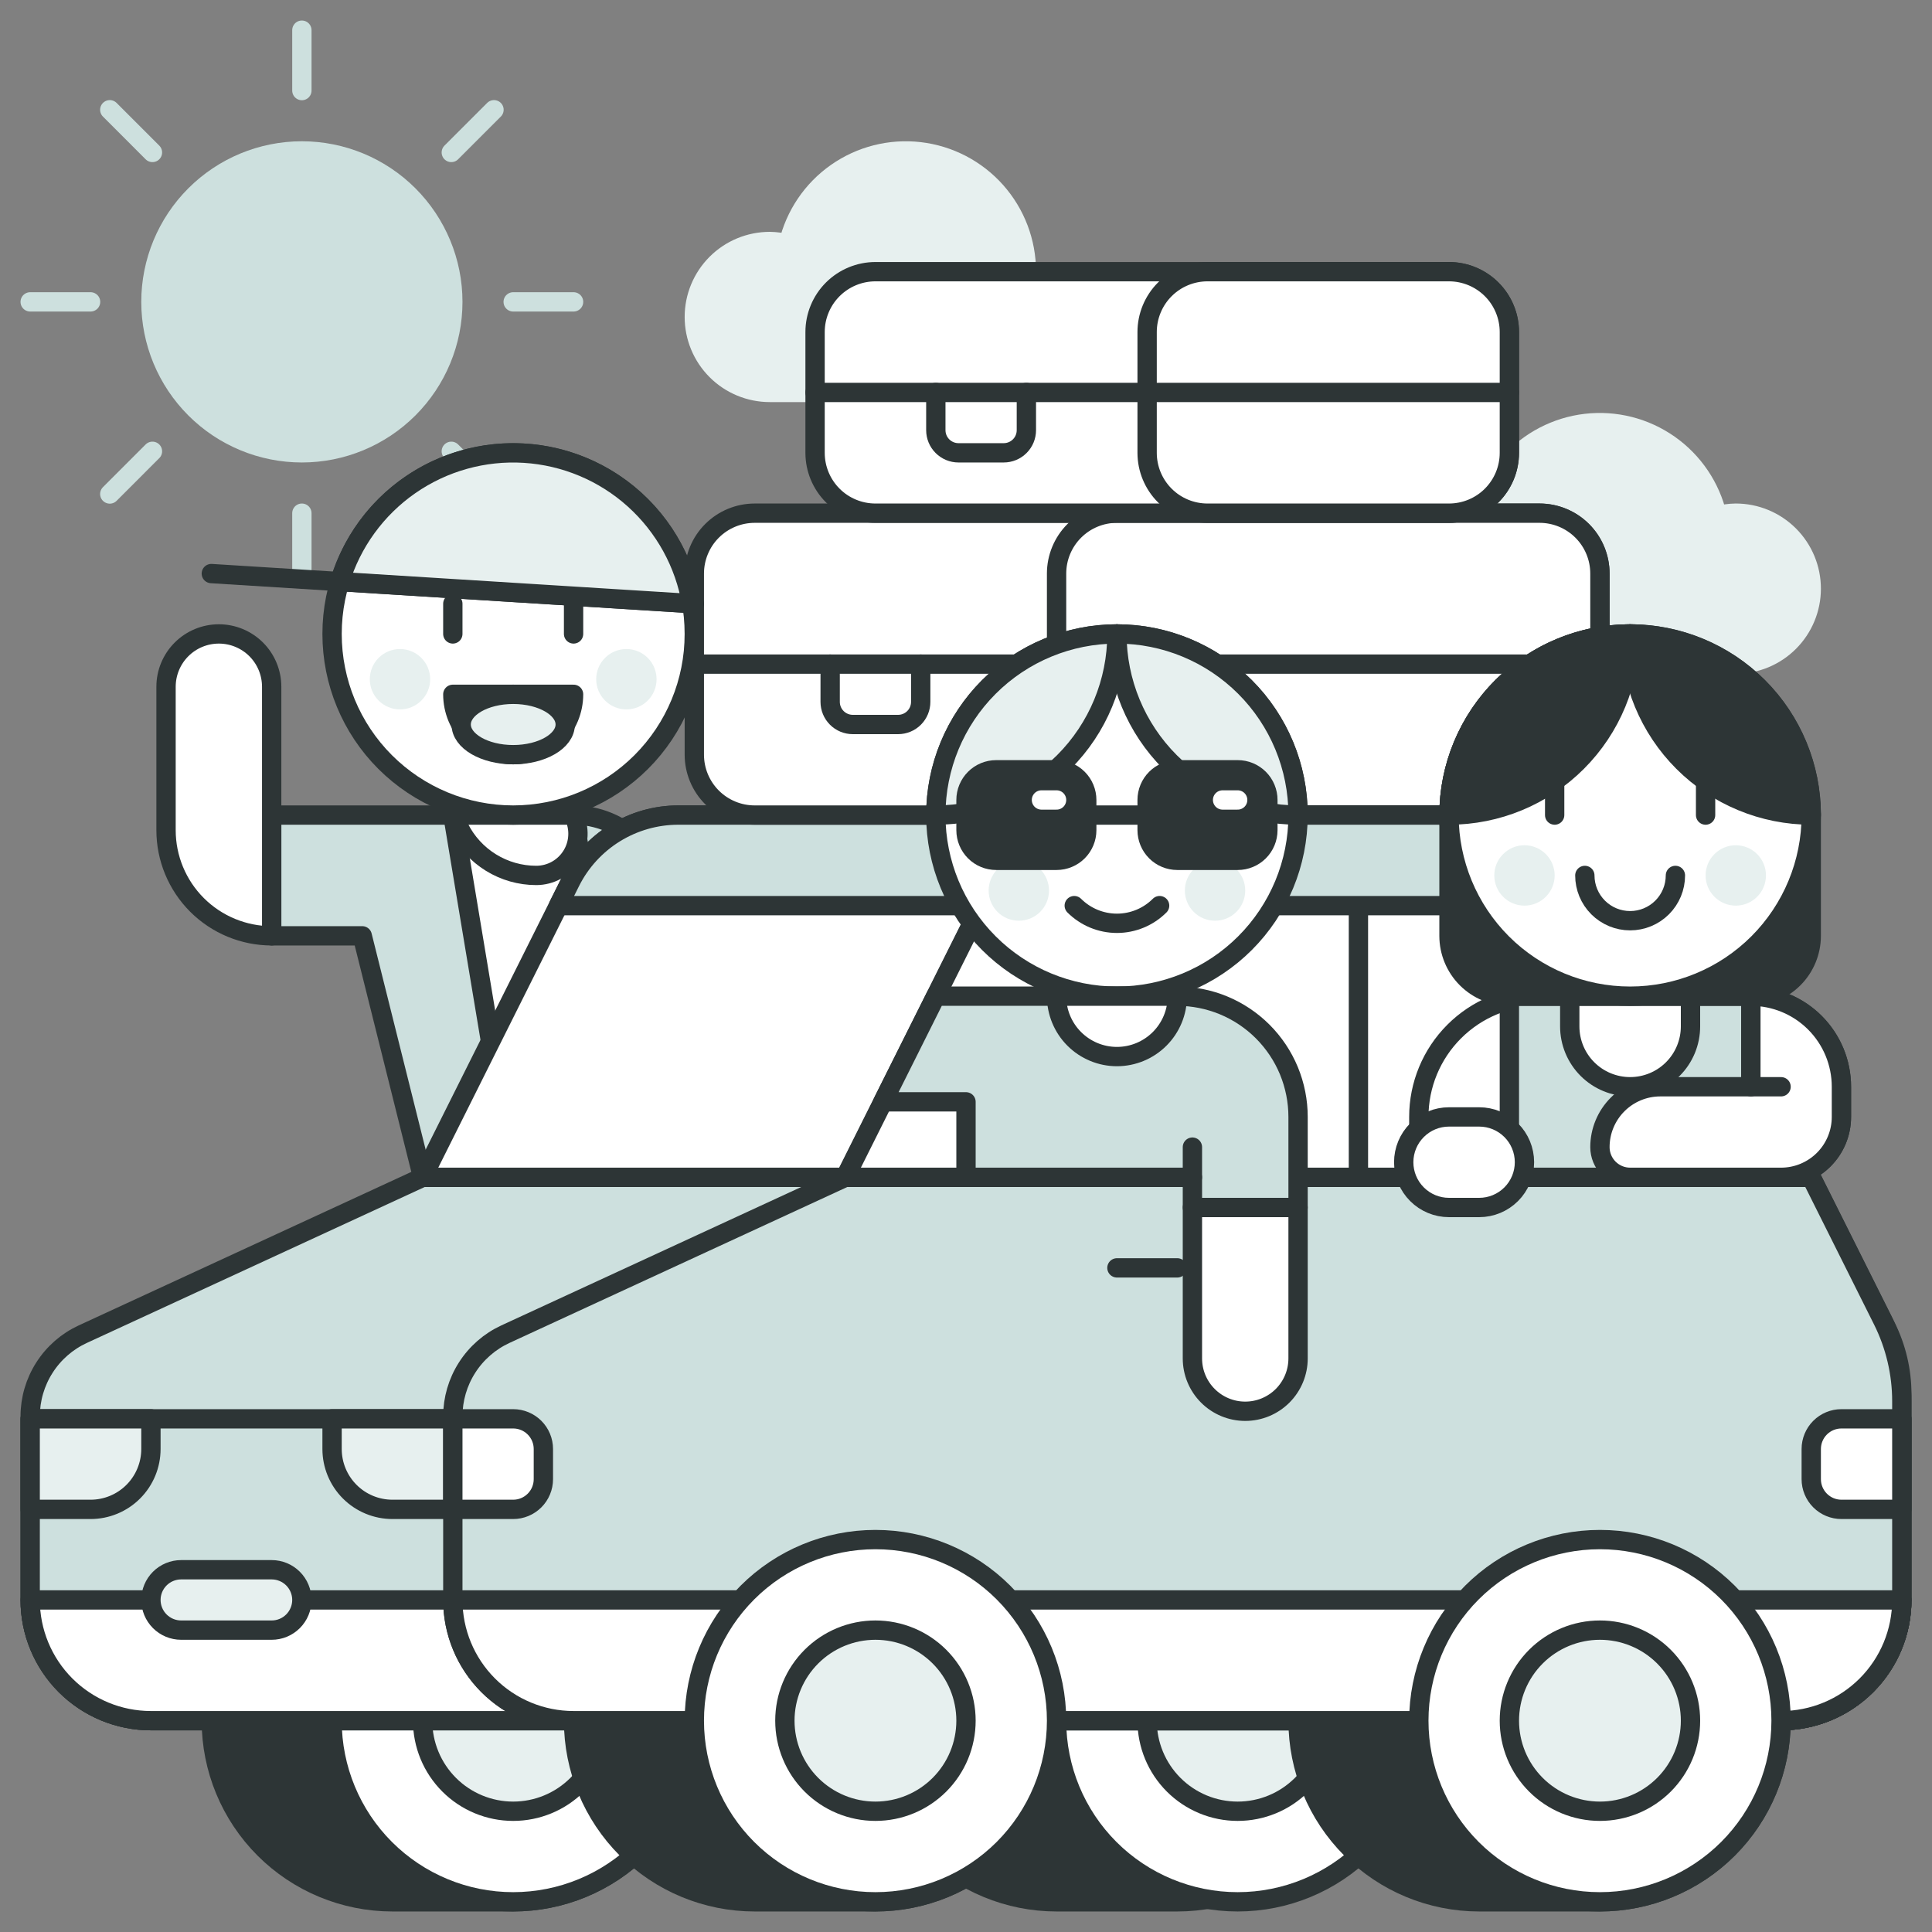<svg xmlns="http://www.w3.org/2000/svg" width="100" height="100" viewBox="0 0 100 100" fill="none">
  <rect x="0" y="0" width="100" height="100" fill="#808080" stroke="none"/>
  <path d="M39.844 12.5C40.169 12.505 40.491 12.548 40.805 12.633C41.154 11.141 42.039 9.829 43.293 8.948C44.546 8.067 46.08 7.677 47.602 7.854C49.124 8.031 50.528 8.761 51.547 9.906C52.565 11.051 53.127 12.53 53.125 14.062C53.954 14.062 54.749 14.392 55.335 14.978C55.921 15.564 56.25 16.359 56.25 17.188C56.25 18.016 55.921 18.811 55.335 19.397C54.749 19.983 53.954 20.312 53.125 20.312H39.844C38.808 20.312 37.814 19.901 37.082 19.168C36.349 18.436 35.938 17.442 35.938 16.406C35.938 15.37 36.349 14.377 37.082 13.644C37.814 12.912 38.808 12.5 39.844 12.5Z" fill="#E7F0EF" stroke="#E7F0EF" stroke-linecap="round" stroke-linejoin="round"/>
  <path d="M89.844 26.562C89.519 26.566 89.196 26.611 88.883 26.695C88.534 25.203 87.648 23.892 86.395 23.011C85.141 22.129 83.607 21.74 82.085 21.916C80.563 22.093 79.159 22.823 78.141 23.968C77.122 25.113 76.561 26.593 76.562 28.125C75.734 28.125 74.939 28.454 74.353 29.04C73.767 29.626 73.438 30.421 73.438 31.25C73.438 32.079 73.767 32.874 74.353 33.46C74.939 34.046 75.734 34.375 76.562 34.375H89.844C90.88 34.375 91.873 33.964 92.606 33.231C93.338 32.498 93.75 31.505 93.75 30.469C93.75 29.433 93.338 28.439 92.606 27.707C91.873 26.974 90.88 26.562 89.844 26.562Z" fill="#E7F0EF" stroke="#E7F0EF" stroke-linecap="round" stroke-linejoin="round"/>
  <path d="M15.625 23.438C17.697 23.438 19.684 22.614 21.149 21.149C22.614 19.684 23.438 17.697 23.438 15.625C23.438 13.553 22.614 11.566 21.149 10.101C19.684 8.636 17.697 7.812 15.625 7.812C13.553 7.812 11.566 8.636 10.101 10.101C8.636 11.566 7.812 13.553 7.812 15.625C7.812 17.697 8.636 19.684 10.101 21.149C11.566 22.614 13.553 23.438 15.625 23.438Z" fill="#CDE0DE" stroke="#CDE0DE" stroke-linecap="round" stroke-linejoin="round"/>
  <path d="M15.625 1.562V4.688" stroke="#CDE0DE" stroke-linecap="round" stroke-linejoin="round"/>
  <path d="M15.625 26.562V29.688" stroke="#CDE0DE" stroke-linecap="round" stroke-linejoin="round"/>
  <path d="M29.688 15.625H26.562" stroke="#CDE0DE" stroke-linecap="round" stroke-linejoin="round"/>
  <path d="M4.688 15.625H1.562" stroke="#CDE0DE" stroke-linecap="round" stroke-linejoin="round"/>
  <path d="M5.682 5.681L7.891 7.891" stroke="#CDE0DE" stroke-linecap="round" stroke-linejoin="round"/>
  <path d="M23.359 23.359L25.569 25.569" stroke="#CDE0DE" stroke-linecap="round" stroke-linejoin="round"/>
  <path d="M25.569 5.681L23.359 7.891" stroke="#CDE0DE" stroke-linecap="round" stroke-linejoin="round"/>
  <path d="M7.891 23.359L5.682 25.569" stroke="#CDE0DE" stroke-linecap="round" stroke-linejoin="round"/>
  <path d="M29.688 42.188H14.062V48.438H18.75L21.875 60.938H34.375V46.875C34.375 45.632 33.881 44.44 33.002 43.56C32.123 42.681 30.931 42.188 29.688 42.188Z" fill="#CDE0DE" stroke="#2D3536" stroke-linecap="round" stroke-linejoin="round"/>
  <path d="M32.812 60.938H26.562L23.438 42.188H29.688L32.812 60.938Z" fill="white" stroke="#2D3536" stroke-linecap="round" stroke-linejoin="round"/>
  <path d="M27.756 45.312C26.928 45.312 26.116 45.082 25.411 44.646C24.707 44.211 24.137 43.588 23.767 42.847L23.438 42.188H29.688C29.852 42.517 29.93 42.883 29.913 43.25C29.897 43.618 29.787 43.975 29.593 44.288C29.399 44.601 29.129 44.86 28.808 45.039C28.486 45.218 28.124 45.312 27.756 45.312Z" fill="white" stroke="#2D3536" stroke-linecap="round" stroke-linejoin="round"/>
  <path d="M11.328 32.812C12.053 32.812 12.749 33.101 13.262 33.613C13.774 34.126 14.062 34.822 14.062 35.547V48.438C12.612 48.438 11.221 47.861 10.195 46.836C9.17 45.81 8.594 44.419 8.594 42.969V35.547C8.594 34.822 8.882 34.126 9.395 33.613C9.907 33.101 10.603 32.812 11.328 32.812Z" fill="white" stroke="#2D3536" stroke-linecap="round" stroke-linejoin="round"/>
  <path d="M26.562 42.188C29.049 42.188 31.433 41.2 33.192 39.442C34.95 37.684 35.938 35.299 35.938 32.812C35.938 30.326 34.95 27.942 33.192 26.183C31.433 24.425 29.049 23.438 26.562 23.438C24.076 23.438 21.692 24.425 19.933 26.183C18.175 27.942 17.188 30.326 17.188 32.812C17.188 35.299 18.175 37.684 19.933 39.442C21.692 41.2 24.076 42.188 26.562 42.188Z" fill="white" stroke="#2D3536" stroke-linecap="round" stroke-linejoin="round"/>
  <path d="M23.438 35.938C23.438 36.766 23.767 37.561 24.353 38.147C24.939 38.733 25.734 39.062 26.562 39.062C27.391 39.062 28.186 38.733 28.772 38.147C29.358 37.561 29.688 36.766 29.688 35.938H23.438Z" stroke="#2D3536" stroke-linecap="round" stroke-linejoin="round"/>
  <path d="M26.563 39.062C28.049 39.062 29.256 38.362 29.256 37.5C29.256 36.638 28.048 35.938 26.563 35.938C25.077 35.938 23.871 36.638 23.871 37.5C23.871 38.362 25.077 39.062 26.563 39.062Z" fill="#E7F0EF" stroke="#2D3536" stroke-linecap="round" stroke-linejoin="round"/>
  <path d="M23.438 31.25V32.812" stroke="#2D3536" stroke-linecap="round" stroke-linejoin="round"/>
  <path d="M29.688 31.25V32.812" stroke="#2D3536" stroke-linecap="round" stroke-linejoin="round"/>
  <path d="M60.938 79.688H54.688C52.201 79.688 49.816 80.675 48.058 82.433C46.3 84.192 45.312 86.576 45.312 89.062C45.312 91.549 46.3 93.933 48.058 95.692C49.816 97.45 52.201 98.438 54.688 98.438H60.938C63.424 98.438 65.808 97.45 67.567 95.692C69.325 93.933 70.312 91.549 70.312 89.062C70.312 86.576 69.325 84.192 67.567 82.433C65.808 80.675 63.424 79.688 60.938 79.688Z" fill="#2D3536" stroke="#2D3536" stroke-linecap="round" stroke-linejoin="round"/>
  <path d="M64.062 98.438C66.549 98.438 68.933 97.45 70.692 95.692C72.45 93.933 73.438 91.549 73.438 89.062C73.438 86.576 72.45 84.192 70.692 82.433C68.933 80.675 66.549 79.688 64.062 79.688C61.576 79.688 59.191 80.675 57.433 82.433C55.675 84.192 54.688 86.576 54.688 89.062C54.688 91.549 55.675 93.933 57.433 95.692C59.191 97.45 61.576 98.438 64.062 98.438Z" fill="white" stroke="#2D3536" stroke-linecap="round" stroke-linejoin="round"/>
  <path d="M64.062 93.75C65.306 93.75 66.498 93.256 67.377 92.377C68.256 91.498 68.75 90.306 68.75 89.062C68.75 87.819 68.256 86.627 67.377 85.748C66.498 84.869 65.306 84.375 64.062 84.375C62.819 84.375 61.627 84.869 60.748 85.748C59.869 86.627 59.375 87.819 59.375 89.062C59.375 90.306 59.869 91.498 60.748 92.377C61.627 93.256 62.819 93.75 64.062 93.75Z" fill="#E7F0EF" stroke="#2D3536" stroke-linecap="round" stroke-linejoin="round"/>
  <path d="M26.562 79.688H20.312C17.826 79.688 15.441 80.675 13.683 82.433C11.925 84.192 10.938 86.576 10.938 89.062C10.938 91.549 11.925 93.933 13.683 95.692C15.441 97.45 17.826 98.438 20.312 98.438H26.562C29.049 98.438 31.433 97.45 33.192 95.692C34.95 93.933 35.938 91.549 35.938 89.062C35.938 86.576 34.95 84.192 33.192 82.433C31.433 80.675 29.049 79.688 26.562 79.688Z" fill="#2D3536" stroke="#2D3536" stroke-linecap="round" stroke-linejoin="round"/>
  <path d="M26.562 98.438C29.049 98.438 31.433 97.45 33.192 95.692C34.95 93.933 35.938 91.549 35.938 89.062C35.938 86.576 34.95 84.192 33.192 82.433C31.433 80.675 29.049 79.688 26.562 79.688C24.076 79.688 21.692 80.675 19.933 82.433C18.175 84.192 17.188 86.576 17.188 89.062C17.188 91.549 18.175 93.933 19.933 95.692C21.692 97.45 24.076 98.438 26.562 98.438Z" fill="white" stroke="#2D3536" stroke-linecap="round" stroke-linejoin="round"/>
  <path d="M26.562 93.75C27.806 93.75 28.998 93.256 29.877 92.377C30.756 91.498 31.25 90.306 31.25 89.062C31.25 87.819 30.756 86.627 29.877 85.748C28.998 84.869 27.806 84.375 26.562 84.375C25.319 84.375 24.127 84.869 23.248 85.748C22.369 86.627 21.875 87.819 21.875 89.062C21.875 90.306 22.369 91.498 23.248 92.377C24.127 93.256 25.319 93.75 26.562 93.75Z" fill="#E7F0EF" stroke="#2D3536" stroke-linecap="round" stroke-linejoin="round"/>
  <path d="M82.812 79.688H76.562C74.076 79.688 71.692 80.675 69.933 82.433C68.175 84.192 67.188 86.576 67.188 89.062C67.188 91.549 68.175 93.933 69.933 95.692C71.692 97.45 74.076 98.438 76.562 98.438H82.812C85.299 98.438 87.683 97.45 89.442 95.692C91.2 93.933 92.188 91.549 92.188 89.062C92.188 86.576 91.2 84.192 89.442 82.433C87.683 80.675 85.299 79.688 82.812 79.688Z" fill="#2D3536" stroke="#2D3536" stroke-linecap="round" stroke-linejoin="round"/>
  <path d="M45.312 79.688H39.062C36.576 79.688 34.191 80.675 32.433 82.433C30.675 84.192 29.688 86.576 29.688 89.062C29.688 91.549 30.675 93.933 32.433 95.692C34.191 97.45 36.576 98.438 39.062 98.438H45.312C47.799 98.438 50.184 97.45 51.942 95.692C53.7 93.933 54.688 91.549 54.688 89.062C54.688 86.576 53.7 84.192 51.942 82.433C50.184 80.675 47.799 79.688 45.312 79.688Z" fill="#2D3536" stroke="#2D3536" stroke-linecap="round" stroke-linejoin="round"/>
  <path d="M92.188 89.062H7.812C6.155 89.062 4.565 88.404 3.393 87.232C2.221 86.06 1.562 84.47 1.562 82.812V73.312C1.562 72.417 1.819 71.54 2.302 70.786C2.784 70.032 3.473 69.431 4.286 69.056L21.875 60.938H93.75L97.612 68.662C98.155 69.747 98.437 70.943 98.438 72.156V82.812C98.438 84.47 97.779 86.06 96.607 87.232C95.435 88.404 93.845 89.062 92.188 89.062Z" fill="#CDE0DE" stroke="#2D3536" stroke-linecap="round" stroke-linejoin="round"/>
  <path d="M1.562 73.438H98.438V82.812C98.438 84.47 97.779 86.06 96.607 87.232C95.435 88.404 93.845 89.062 92.188 89.062H7.812C6.155 89.062 4.565 88.404 3.393 87.232C2.221 86.06 1.562 84.47 1.562 82.812V73.438Z" fill="#CDE0DE" stroke="#2D3536" stroke-linecap="round" stroke-linejoin="round"/>
  <path d="M92.188 89.062H7.812C6.155 89.062 4.565 88.404 3.393 87.232C2.221 86.06 1.562 84.47 1.562 82.812H98.438C98.438 84.47 97.779 86.06 96.607 87.232C95.435 88.404 93.845 89.062 92.188 89.062Z" fill="white" stroke="#2D3536" stroke-linecap="round" stroke-linejoin="round"/>
  <path d="M93.75 60.938H21.875L29.522 45.642C30.041 44.604 30.839 43.731 31.826 43.121C32.814 42.511 33.952 42.187 35.112 42.188H84.183C85.576 42.188 86.93 42.654 88.029 43.512C89.127 44.369 89.907 45.57 90.245 46.922L93.75 60.938Z" fill="white" stroke="#2D3536" stroke-linecap="round" stroke-linejoin="round"/>
  <path d="M35.112 42.188C33.952 42.187 32.814 42.511 31.826 43.121C30.839 43.731 30.041 44.604 29.522 45.642L28.906 46.875H90.23C89.884 45.534 89.102 44.346 88.008 43.497C86.913 42.649 85.568 42.188 84.183 42.188H35.112Z" fill="#CDE0DE" stroke="#2D3536" stroke-linecap="round" stroke-linejoin="round"/>
  <path d="M98.438 82.812C98.438 84.47 97.779 86.06 96.607 87.232C95.435 88.404 93.845 89.062 92.188 89.062H29.688C28.03 89.062 26.44 88.404 25.268 87.232C24.096 86.06 23.438 84.47 23.438 82.812V73.312C23.438 72.417 23.694 71.54 24.177 70.786C24.659 70.032 25.348 69.431 26.161 69.056L43.75 60.938H93.75L97.448 68.333C98.098 69.634 98.438 71.07 98.438 72.525V82.812Z" fill="#CDE0DE" stroke="#2D3536" stroke-linecap="round" stroke-linejoin="round"/>
  <path d="M92.188 89.062H29.688C28.03 89.062 26.44 88.404 25.268 87.232C24.096 86.06 23.438 84.47 23.438 82.812H98.438C98.438 84.47 97.779 86.06 96.607 87.232C95.435 88.404 93.845 89.062 92.188 89.062Z" fill="white" stroke="#2D3536" stroke-linecap="round" stroke-linejoin="round"/>
  <path d="M45.312 98.438C47.799 98.438 50.184 97.45 51.942 95.692C53.7 93.933 54.688 91.549 54.688 89.062C54.688 86.576 53.7 84.192 51.942 82.433C50.184 80.675 47.799 79.688 45.312 79.688C42.826 79.688 40.441 80.675 38.683 82.433C36.925 84.192 35.938 86.576 35.938 89.062C35.938 91.549 36.925 93.933 38.683 95.692C40.441 97.45 42.826 98.438 45.312 98.438Z" fill="white" stroke="#2D3536" stroke-linecap="round" stroke-linejoin="round"/>
  <path d="M45.312 93.75C46.556 93.75 47.748 93.256 48.627 92.377C49.506 91.498 50 90.306 50 89.062C50 87.819 49.506 86.627 48.627 85.748C47.748 84.869 46.556 84.375 45.312 84.375C44.069 84.375 42.877 84.869 41.998 85.748C41.119 86.627 40.625 87.819 40.625 89.062C40.625 90.306 41.119 91.498 41.998 92.377C42.877 93.256 44.069 93.75 45.312 93.75Z" fill="#E7F0EF" stroke="#2D3536" stroke-linecap="round" stroke-linejoin="round"/>
  <path d="M82.812 98.438C85.299 98.438 87.683 97.45 89.442 95.692C91.2 93.933 92.188 91.549 92.188 89.062C92.188 86.576 91.2 84.192 89.442 82.433C87.683 80.675 85.299 79.688 82.812 79.688C80.326 79.688 77.942 80.675 76.183 82.433C74.425 84.192 73.438 86.576 73.438 89.062C73.438 91.549 74.425 93.933 76.183 95.692C77.942 97.45 80.326 98.438 82.812 98.438Z" fill="white" stroke="#2D3536" stroke-linecap="round" stroke-linejoin="round"/>
  <path d="M82.812 93.75C84.056 93.75 85.248 93.256 86.127 92.377C87.006 91.498 87.5 90.306 87.5 89.062C87.5 87.819 87.006 86.627 86.127 85.748C85.248 84.869 84.056 84.375 82.812 84.375C81.569 84.375 80.377 84.869 79.498 85.748C78.619 86.627 78.125 87.819 78.125 89.062C78.125 90.306 78.619 91.498 79.498 92.377C80.377 93.256 81.569 93.75 82.812 93.75Z" fill="#E7F0EF" stroke="#2D3536" stroke-linecap="round" stroke-linejoin="round"/>
  <path d="M79.688 26.562H39.062C38.234 26.562 37.439 26.892 36.853 27.478C36.267 28.064 35.938 28.859 35.938 29.688V39.062C35.938 39.891 36.267 40.686 36.853 41.272C37.439 41.858 38.234 42.188 39.062 42.188H79.688C80.516 42.188 81.311 41.858 81.897 41.272C82.483 40.686 82.812 39.891 82.812 39.062V29.688C82.812 28.859 82.483 28.064 81.897 27.478C81.311 26.892 80.516 26.562 79.688 26.562Z" fill="white" stroke="#2D3536" stroke-linecap="round" stroke-linejoin="round"/>
  <path d="M47.656 34.375V36.328C47.656 36.639 47.533 36.937 47.313 37.157C47.093 37.377 46.795 37.5 46.484 37.5H44.141C43.83 37.5 43.532 37.377 43.312 37.157C43.092 36.937 42.969 36.639 42.969 36.328V34.375" stroke="#2D3536" stroke-linecap="round" stroke-linejoin="round"/>
  <path d="M79.688 26.562H57.812C56.984 26.562 56.189 26.892 55.603 27.478C55.017 28.064 54.688 28.859 54.688 29.688V39.062C54.688 39.891 55.017 40.686 55.603 41.272C56.189 41.858 56.984 42.188 57.812 42.188H79.688C80.516 42.188 81.311 41.858 81.897 41.272C82.483 40.686 82.812 39.891 82.812 39.062V29.688C82.812 28.859 82.483 28.064 81.897 27.478C81.311 26.892 80.516 26.562 79.688 26.562Z" fill="white" stroke="#2D3536" stroke-linecap="round" stroke-linejoin="round"/>
  <path d="M35.938 34.375H82.812" stroke="#2D3536" stroke-linecap="round" stroke-linejoin="round"/>
  <path d="M75 14.062H45.312C44.484 14.062 43.689 14.392 43.103 14.978C42.517 15.564 42.188 16.359 42.188 17.188V23.438C42.188 24.266 42.517 25.061 43.103 25.647C43.689 26.233 44.484 26.562 45.312 26.562H75C75.829 26.562 76.624 26.233 77.21 25.647C77.796 25.061 78.125 24.266 78.125 23.438V17.188C78.125 16.359 77.796 15.564 77.21 14.978C76.624 14.392 75.829 14.062 75 14.062Z" fill="white" stroke="#2D3536" stroke-linecap="round" stroke-linejoin="round"/>
  <path d="M53.125 20.312V22.266C53.125 22.576 53.002 22.875 52.782 23.094C52.562 23.314 52.264 23.438 51.953 23.438H49.609C49.299 23.438 49.001 23.314 48.781 23.094C48.561 22.875 48.438 22.576 48.438 22.266V20.312" stroke="#2D3536" stroke-linecap="round" stroke-linejoin="round"/>
  <path d="M75 14.062H62.5C61.671 14.062 60.876 14.392 60.29 14.978C59.704 15.564 59.375 16.359 59.375 17.188V23.438C59.375 24.266 59.704 25.061 60.29 25.647C60.876 26.233 61.671 26.562 62.5 26.562H75C75.829 26.562 76.624 26.233 77.21 25.647C77.796 25.061 78.125 24.266 78.125 23.438V17.188C78.125 16.359 77.796 15.564 77.21 14.978C76.624 14.392 75.829 14.062 75 14.062Z" fill="white" stroke="#2D3536" stroke-linecap="round" stroke-linejoin="round"/>
  <path d="M42.188 20.312H78.125" stroke="#2D3536" stroke-linecap="round" stroke-linejoin="round"/>
  <path d="M93.75 60.938H43.75L51.397 45.642C51.916 44.604 52.714 43.731 53.702 43.121C54.689 42.511 55.827 42.187 56.987 42.188H84.183C85.576 42.188 86.93 42.654 88.029 43.512C89.127 44.369 89.907 45.57 90.245 46.922L93.75 60.938Z" fill="white" stroke="#2D3536" stroke-linecap="round" stroke-linejoin="round"/>
  <path d="M70.312 60.938H43.75L51.397 45.642C51.916 44.604 52.714 43.731 53.702 43.121C54.689 42.511 55.827 42.187 56.987 42.188H70.312V60.938Z" fill="white" stroke="#2D3536" stroke-linecap="round" stroke-linejoin="round"/>
  <path d="M56.987 42.188C55.827 42.187 54.689 42.511 53.702 43.121C52.714 43.731 51.916 44.604 51.397 45.642L50.781 46.875H90.23C89.884 45.535 89.103 44.346 88.009 43.498L87.967 43.47C87.713 43.275 87.445 43.1 87.164 42.945C87.094 42.908 87.017 42.883 86.947 42.85C86.716 42.73 86.478 42.624 86.234 42.534C86.069 42.477 85.894 42.445 85.723 42.402C85.561 42.361 85.402 42.305 85.234 42.277C84.887 42.217 84.535 42.188 84.183 42.188H56.987Z" fill="#CDE0DE" stroke="#2D3536" stroke-linecap="round" stroke-linejoin="round"/>
  <path d="M17.188 73.438H23.438V78.125H20.312C19.484 78.125 18.689 77.796 18.103 77.21C17.517 76.624 17.188 75.829 17.188 75V73.438Z" fill="#E7F0EF" stroke="#2D3536" stroke-linecap="round" stroke-linejoin="round"/>
  <path d="M1.562 73.438H7.812V75C7.812 75.829 7.483 76.624 6.897 77.21C6.311 77.796 5.516 78.125 4.688 78.125H1.562V73.438Z" fill="#E7F0EF" stroke="#2D3536" stroke-linecap="round" stroke-linejoin="round"/>
  <path d="M23.438 73.438H26.562C26.977 73.438 27.374 73.602 27.667 73.895C27.96 74.188 28.125 74.586 28.125 75V76.562C28.125 76.977 27.96 77.374 27.667 77.667C27.374 77.96 26.977 78.125 26.562 78.125H23.438V73.438Z" fill="white" stroke="#2D3536" stroke-linecap="round" stroke-linejoin="round"/>
  <path d="M98.438 78.125H95.312C94.898 78.125 94.501 77.96 94.208 77.667C93.915 77.374 93.75 76.977 93.75 76.562V75C93.75 74.586 93.915 74.188 94.208 73.895C94.501 73.602 94.898 73.438 95.312 73.438H98.438V78.125Z" fill="white" stroke="#2D3536" stroke-linecap="round" stroke-linejoin="round"/>
  <path d="M14.062 81.25H9.375C8.961 81.25 8.563 81.415 8.27 81.708C7.977 82.001 7.812 82.398 7.812 82.812C7.812 83.227 7.977 83.624 8.27 83.917C8.563 84.21 8.961 84.375 9.375 84.375H14.062C14.477 84.375 14.874 84.21 15.167 83.917C15.46 83.624 15.625 83.227 15.625 82.812C15.625 82.398 15.46 82.001 15.167 81.708C14.874 81.415 14.477 81.25 14.062 81.25Z" fill="#E7F0EF" stroke="#2D3536" stroke-linecap="round" stroke-linejoin="round"/>
  <path d="M57.812 51.562C60.299 51.562 62.684 50.575 64.442 48.817C66.2 47.059 67.188 44.674 67.188 42.188C67.188 39.701 66.2 37.316 64.442 35.558C62.684 33.8 60.299 32.812 57.812 32.812C55.326 32.812 52.941 33.8 51.183 35.558C49.425 37.316 48.438 39.701 48.438 42.188C48.438 44.674 49.425 47.059 51.183 48.817C52.941 50.575 55.326 51.562 57.812 51.562Z" fill="white" stroke="#2D3536" stroke-linecap="round" stroke-linejoin="round"/>
  <path d="M52.734 47.656C53.149 47.656 53.546 47.492 53.839 47.199C54.132 46.906 54.297 46.508 54.297 46.094C54.297 45.679 54.132 45.282 53.839 44.989C53.546 44.696 53.149 44.531 52.734 44.531C52.32 44.531 51.922 44.696 51.63 44.989C51.337 45.282 51.172 45.679 51.172 46.094C51.172 46.508 51.337 46.906 51.63 47.199C51.922 47.492 52.32 47.656 52.734 47.656Z" fill="#E7F0EF"/>
  <path d="M62.891 47.656C63.305 47.656 63.703 47.492 63.995 47.199C64.288 46.906 64.453 46.508 64.453 46.094C64.453 45.679 64.288 45.282 63.995 44.989C63.703 44.696 63.305 44.531 62.891 44.531C62.476 44.531 62.079 44.696 61.786 44.989C61.493 45.282 61.328 45.679 61.328 46.094C61.328 46.508 61.493 46.906 61.786 47.199C62.079 47.492 62.476 47.656 62.891 47.656Z" fill="#E7F0EF"/>
  <path d="M48.438 42.188C50.924 42.188 53.309 41.2 55.067 39.442C56.825 37.684 57.812 35.299 57.812 32.812C55.326 32.812 52.941 33.8 51.183 35.558C49.425 37.316 48.438 39.701 48.438 42.188Z" fill="#E7F0EF" stroke="#2D3536" stroke-linecap="round" stroke-linejoin="round"/>
  <path d="M67.188 42.188C67.188 39.701 66.2 37.316 64.442 35.558C62.684 33.8 60.299 32.812 57.812 32.812C57.812 35.299 58.8 37.684 60.558 39.442C62.316 41.2 64.701 42.188 67.188 42.188Z" fill="#E7F0EF" stroke="#2D3536" stroke-linecap="round" stroke-linejoin="round"/>
  <path d="M54.688 40.625V42.188" stroke="#2D3536" stroke-linecap="round" stroke-linejoin="round"/>
  <path d="M60.938 40.625V42.188" stroke="#2D3536" stroke-linecap="round" stroke-linejoin="round"/>
  <path d="M73.438 60.938V57.812C73.438 56.155 74.096 54.565 75.268 53.393C76.44 52.221 78.03 51.562 79.688 51.562H90.625C91.868 51.562 93.061 52.056 93.94 52.935C94.819 53.815 95.312 55.007 95.312 56.25V57.812C95.312 58.641 94.983 59.436 94.397 60.022C93.811 60.608 93.016 60.938 92.188 60.938H73.438Z" fill="white" stroke="#2D3536" stroke-linecap="round" stroke-linejoin="round"/>
  <path d="M90.625 51.562H78.125V60.938H90.625V51.562Z" fill="#CDE0DE" stroke="#2D3536" stroke-linecap="round" stroke-linejoin="round"/>
  <path d="M81.25 51.562H87.5V53.125C87.5 53.954 87.171 54.749 86.585 55.335C85.999 55.921 85.204 56.25 84.375 56.25C83.546 56.25 82.751 55.921 82.165 55.335C81.579 54.749 81.25 53.954 81.25 53.125V51.562Z" fill="white" stroke="#2D3536" stroke-linecap="round" stroke-linejoin="round"/>
  <path d="M78.125 51.562H90.625C91.454 51.562 92.249 51.233 92.835 50.647C93.421 50.061 93.75 49.266 93.75 48.438V42.581C93.788 40.096 92.864 37.692 91.17 35.872C89.477 34.052 87.146 32.957 84.664 32.816C83.409 32.777 82.159 32.991 80.988 33.444C79.817 33.898 78.75 34.582 77.848 35.456C76.947 36.33 76.231 37.376 75.741 38.533C75.252 39.689 75 40.932 75 42.188V48.438C75 49.266 75.329 50.061 75.915 50.647C76.501 51.233 77.296 51.562 78.125 51.562Z" fill="#2D3536" stroke="#2D3536" stroke-linecap="round" stroke-linejoin="round"/>
  <path d="M84.375 51.562C86.861 51.562 89.246 50.575 91.004 48.817C92.762 47.059 93.75 44.674 93.75 42.188C93.75 39.701 92.762 37.316 91.004 35.558C89.246 33.8 86.861 32.812 84.375 32.812C81.889 32.812 79.504 33.8 77.746 35.558C75.988 37.316 75 39.701 75 42.188C75 44.674 75.988 47.059 77.746 48.817C79.504 50.575 81.889 51.562 84.375 51.562Z" fill="white" stroke="#2D3536" stroke-linecap="round" stroke-linejoin="round"/>
  <path d="M78.906 46.875C79.321 46.875 79.718 46.71 80.011 46.417C80.304 46.124 80.469 45.727 80.469 45.312C80.469 44.898 80.304 44.501 80.011 44.208C79.718 43.915 79.321 43.75 78.906 43.75C78.492 43.75 78.094 43.915 77.801 44.208C77.508 44.501 77.344 44.898 77.344 45.312C77.344 45.727 77.508 46.124 77.801 46.417C78.094 46.71 78.492 46.875 78.906 46.875Z" fill="#E7F0EF"/>
  <path d="M89.844 46.875C90.258 46.875 90.656 46.71 90.949 46.417C91.242 46.124 91.406 45.727 91.406 45.312C91.406 44.898 91.242 44.501 90.949 44.208C90.656 43.915 90.258 43.75 89.844 43.75C89.429 43.75 89.032 43.915 88.739 44.208C88.446 44.501 88.281 44.898 88.281 45.312C88.281 45.727 88.446 46.124 88.739 46.417C89.032 46.71 89.429 46.875 89.844 46.875Z" fill="#E7F0EF"/>
  <path d="M75 42.188C77.486 42.188 79.871 41.2 81.629 39.442C83.387 37.684 84.375 35.299 84.375 32.812C81.889 32.812 79.504 33.8 77.746 35.558C75.988 37.316 75 39.701 75 42.188Z" fill="#2D3536" stroke="#2D3536" stroke-linecap="round" stroke-linejoin="round"/>
  <path d="M93.75 42.188C93.75 39.701 92.762 37.316 91.004 35.558C89.246 33.8 86.861 32.812 84.375 32.812C84.375 35.299 85.363 37.684 87.121 39.442C88.879 41.2 91.264 42.188 93.75 42.188Z" fill="#2D3536" stroke="#2D3536" stroke-linecap="round" stroke-linejoin="round"/>
  <path d="M86.719 45.312C86.719 45.934 86.472 46.53 86.032 46.97C85.593 47.409 84.997 47.656 84.375 47.656C83.753 47.656 83.157 47.409 82.718 46.97C82.278 46.53 82.031 45.934 82.031 45.312" stroke="#2D3536" stroke-linecap="round" stroke-linejoin="round"/>
  <path d="M80.469 40.625V42.188" stroke="#2D3536" stroke-linecap="round" stroke-linejoin="round"/>
  <path d="M88.281 40.625V42.188" stroke="#2D3536" stroke-linecap="round" stroke-linejoin="round"/>
  <path d="M60.938 51.562H48.438L45.703 57.031H50V60.938H61.719V62.5H67.188V57.812C67.188 56.992 67.026 56.179 66.713 55.42C66.399 54.662 65.938 53.973 65.358 53.392C64.777 52.812 64.088 52.351 63.33 52.037C62.571 51.724 61.758 51.562 60.938 51.562Z" fill="#CDE0DE" stroke="#2D3536" stroke-linecap="round" stroke-linejoin="round"/>
  <path d="M61.719 60.938V59.375" stroke="#2D3536" stroke-linecap="round" stroke-linejoin="round"/>
  <path d="M54.688 51.562H60.938C60.938 52.391 60.608 53.186 60.022 53.772C59.436 54.358 58.641 54.688 57.812 54.688C56.984 54.688 56.189 54.358 55.603 53.772C55.017 53.186 54.688 52.391 54.688 51.562Z" fill="white" stroke="#2D3536" stroke-linecap="round" stroke-linejoin="round"/>
  <path d="M61.719 62.5H67.188V70.312C67.188 71.038 66.899 71.733 66.387 72.246C65.874 72.759 65.178 73.047 64.453 73.047C63.728 73.047 63.032 72.759 62.52 72.246C62.007 71.733 61.719 71.038 61.719 70.312V62.5Z" fill="white" stroke="#2D3536" stroke-linecap="round" stroke-linejoin="round"/>
  <path d="M76.562 57.812H75C74.378 57.812 73.782 58.059 73.343 58.499C72.903 58.938 72.656 59.535 72.656 60.156C72.656 60.778 72.903 61.374 73.343 61.813C73.782 62.253 74.378 62.5 75 62.5H76.562C77.184 62.5 77.78 62.253 78.22 61.813C78.659 61.374 78.906 60.778 78.906 60.156C78.906 59.535 78.659 58.938 78.22 58.499C77.78 58.059 77.184 57.812 76.562 57.812Z" fill="white" stroke="#2D3536" stroke-linecap="round" stroke-linejoin="round"/>
  <path d="M60.938 65.625H57.812" stroke="#2D3536" stroke-linecap="round" stroke-linejoin="round"/>
  <path d="M60.022 46.875C59.436 47.461 58.642 47.79 57.813 47.79C56.984 47.79 56.19 47.461 55.603 46.875" stroke="#2D3536" stroke-linecap="round" stroke-linejoin="round"/>
  <path d="M54.688 39.844H51.562C51.148 39.844 50.751 40.008 50.458 40.301C50.165 40.594 50 40.992 50 41.406V42.969C50 43.383 50.165 43.781 50.458 44.074C50.751 44.367 51.148 44.531 51.562 44.531H54.688C55.102 44.531 55.499 44.367 55.792 44.074C56.085 43.781 56.25 43.383 56.25 42.969V41.406C56.25 40.992 56.085 40.594 55.792 40.301C55.499 40.008 55.102 39.844 54.688 39.844Z" fill="#2D3536" stroke="#2D3536" stroke-linecap="round" stroke-linejoin="round"/>
  <path d="M64.062 39.844H60.938C60.523 39.844 60.126 40.008 59.833 40.301C59.54 40.594 59.375 40.992 59.375 41.406V42.969C59.375 43.383 59.54 43.781 59.833 44.074C60.126 44.367 60.523 44.531 60.938 44.531H64.062C64.477 44.531 64.874 44.367 65.167 44.074C65.46 43.781 65.625 43.383 65.625 42.969V41.406C65.625 40.992 65.46 40.594 65.167 40.301C64.874 40.008 64.477 39.844 64.062 39.844Z" fill="#2D3536" stroke="#2D3536" stroke-linecap="round" stroke-linejoin="round"/>
  <path d="M64.062 41.406H63.281" stroke="white" stroke-linecap="round" stroke-linejoin="round"/>
  <path d="M54.688 41.406H53.906" stroke="white" stroke-linecap="round" stroke-linejoin="round"/>
  <path d="M56.25 42.188H59.375" stroke="#2D3536" stroke-linecap="round" stroke-linejoin="round"/>
  <path d="M35.938 31.25L10.938 29.688" stroke="#2D3536" stroke-linecap="round" stroke-linejoin="round"/>
  <path d="M17.59 30.103L35.796 31.241C35.443 29.158 34.395 27.256 32.825 25.843C31.254 24.43 29.252 23.59 27.144 23.458C25.035 23.326 22.944 23.911 21.21 25.117C19.476 26.323 18.2 28.081 17.59 30.103Z" fill="#E7F0EF" stroke="#2D3536" stroke-linecap="round" stroke-linejoin="round"/>
  <path d="M95.312 56.25C95.312 55.007 94.819 53.815 93.94 52.935C93.061 52.056 91.868 51.562 90.625 51.562V56.25H85.938C85.109 56.25 84.314 56.579 83.728 57.165C83.142 57.751 82.812 58.546 82.812 59.375C82.812 59.789 82.977 60.187 83.27 60.48C83.563 60.773 83.961 60.938 84.375 60.938H92.188C93.016 60.938 93.811 60.608 94.397 60.022C94.983 59.436 95.312 58.641 95.312 57.812V56.25Z" fill="white" stroke="#2D3536" stroke-linecap="round" stroke-linejoin="round"/>
  <path d="M92.188 56.25H90.625" stroke="#2D3536" stroke-linecap="round" stroke-linejoin="round"/>
  <path d="M20.703 36.719C21.117 36.719 21.515 36.554 21.808 36.261C22.101 35.968 22.266 35.571 22.266 35.156C22.266 34.742 22.101 34.344 21.808 34.051C21.515 33.758 21.117 33.594 20.703 33.594C20.289 33.594 19.891 33.758 19.598 34.051C19.305 34.344 19.141 34.742 19.141 35.156C19.141 35.571 19.305 35.968 19.598 36.261C19.891 36.554 20.289 36.719 20.703 36.719Z" fill="#E7F0EF"/>
  <path d="M32.422 36.719C32.836 36.719 33.234 36.554 33.527 36.261C33.82 35.968 33.984 35.571 33.984 35.156C33.984 34.742 33.82 34.344 33.527 34.051C33.234 33.758 32.836 33.594 32.422 33.594C32.008 33.594 31.61 33.758 31.317 34.051C31.024 34.344 30.859 34.742 30.859 35.156C30.859 35.571 31.024 35.968 31.317 36.261C31.61 36.554 32.008 36.719 32.422 36.719Z" fill="#E7F0EF"/>
</svg>